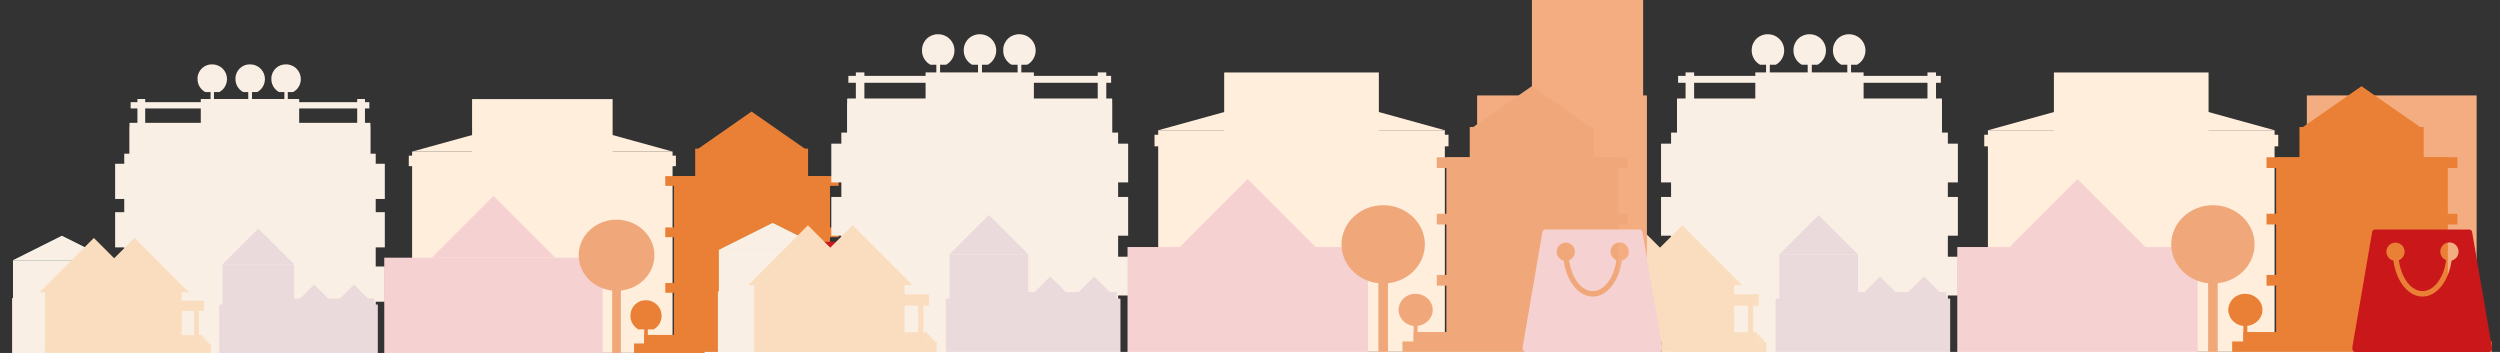 <svg id="Livello_1" data-name="Livello 1" xmlns="http://www.w3.org/2000/svg" xmlns:xlink="http://www.w3.org/1999/xlink" viewBox="0 0 1375.6 200"><rect x="0" y="0" width="1375.6" height="200" fill="#333333" stroke="none"/><defs><style>.cls-1{fill:none;}.cls-2{fill:#faefe4;}.cls-3{fill:#f8e6d6;}.cls-4{clip-path:url(#clip-path);}.cls-5{clip-path:url(#clip-path-2);}.cls-6{clip-path:url(#clip-path-3);}.cls-7{clip-path:url(#clip-path-4);}.cls-8{fill:url(#Sfumatura_senza_nome_2);}.cls-9{fill:#f4ad80;}.cls-10{fill:#ffeedc;}.cls-11{fill:#f9ddbe;}.cls-12{fill:#f6d1d2;}.cls-13{fill:#ebdadc;}.cls-14{fill:#e98036;}.cls-15{clip-path:url(#clip-path-5);}.cls-16{fill:#f0a87b;}.cls-17{clip-path:url(#clip-path-6);}.cls-18{fill:#fff;}.cls-19{fill:#c9171a;}.cls-20{clip-path:url(#clip-path-7);}.cls-21{clip-path:url(#clip-path-8);}.cls-22{clip-path:url(#clip-path-9);}.cls-23{clip-path:url(#clip-path-10);}.cls-24{fill:url(#Sfumatura_senza_nome_2-2);}.cls-25{clip-path:url(#clip-path-11);}.cls-26{clip-path:url(#clip-path-12);}.cls-27{clip-path:url(#clip-path-13);}.cls-28{clip-path:url(#clip-path-14);}.cls-29{clip-path:url(#clip-path-15);}.cls-30{clip-path:url(#clip-path-16);}.cls-31{fill:url(#Sfumatura_senza_nome_2-3);}.cls-32{clip-path:url(#clip-path-17);}.cls-33{clip-path:url(#clip-path-18);}</style><clipPath id="clip-path" transform="translate(-1412 -1766.05)"><path class="cls-1" d="M2375.87,1793.28a8.94,8.94,0,1,0,8.92-8.38,8.66,8.66,0,0,0-8.92,8.38"/></clipPath><clipPath id="clip-path-2" transform="translate(-1412 -1766.05)"><path class="cls-1" d="M2398.85,1793.28a8.94,8.94,0,1,0,8.92-8.38,8.66,8.66,0,0,0-8.92,8.38"/></clipPath><clipPath id="clip-path-3" transform="translate(-1412 -1766.05)"><path class="cls-1" d="M2420.58,1793.28a8.94,8.94,0,1,0,8.92-8.38,8.66,8.66,0,0,0-8.92,8.38"/></clipPath><clipPath id="clip-path-4" transform="translate(-1412 -1766.05)"><polygon class="cls-1" points="2264.11 1903.57 2323.32 1903.57 2293.72 1888.76 2264.11 1903.57"/></clipPath><linearGradient id="Sfumatura_senza_nome_2" x1="3087.14" y1="4295.71" x2="3087.81" y2="4295.71" gradientTransform="matrix(0, 267.02, 267.02, 0, -1146163.75, -824361.33)" gradientUnits="userSpaceOnUse"><stop offset="0" stop-color="#c2e0db"/><stop offset="1" stop-color="#b9dbd3"/></linearGradient><clipPath id="clip-path-5" transform="translate(-1412 -1766.05)"><path class="cls-1" d="M2606.69,1900.51c0,11.88,10.26,21.53,22.94,21.53s22.94-9.66,22.94-21.53-10.3-21.55-22.94-21.55-22.94,9.63-22.94,21.55"/></clipPath><clipPath id="clip-path-6" transform="translate(-1412 -1766.05)"><path class="cls-1" d="M2638.06,1936.57a9.13,9.13,0,0,0,9.4,8.83c5.19,0,9.42-4,9.42-8.83s-4.23-8.84-9.42-8.84a9.12,9.12,0,0,0-9.4,8.84"/></clipPath><clipPath id="clip-path-7" transform="translate(-1412 -1766.05)"><path class="cls-1" d="M1520.69,1809.08a8.12,8.12,0,1,0,8.1-7.62,7.87,7.87,0,0,0-8.1,7.62"/></clipPath><clipPath id="clip-path-8" transform="translate(-1412 -1766.05)"><path class="cls-1" d="M1541.56,1809.08a8.12,8.12,0,1,0,8.11-7.62,7.87,7.87,0,0,0-8.11,7.62"/></clipPath><clipPath id="clip-path-9" transform="translate(-1412 -1766.05)"><path class="cls-1" d="M1561.31,1809.08a8.12,8.12,0,1,0,8.1-7.62,7.87,7.87,0,0,0-8.1,7.62"/></clipPath><clipPath id="clip-path-10" transform="translate(-1412 -1766.05)"><polygon class="cls-1" points="1419.15 1909.29 1472.95 1909.29 1446.05 1895.83 1419.15 1909.29"/></clipPath><linearGradient id="Sfumatura_senza_nome_2-2" x1="3087.21" y1="4292.53" x2="3087.83" y2="4292.53" xlink:href="#Sfumatura_senza_nome_2"/><clipPath id="clip-path-11" transform="translate(-1412 -1766.05)"><path class="cls-1" d="M1730.41,1906.5c0,10.79,9.32,19.56,20.84,19.56s20.84-8.77,20.84-19.56-9.35-19.58-20.84-19.58-20.84,8.75-20.84,19.58"/></clipPath><clipPath id="clip-path-12" transform="translate(-1412 -1766.05)"><path class="cls-1" d="M1758.91,1939.27a8.57,8.57,0,1,0,8.54-8,8.29,8.29,0,0,0-8.54,8"/></clipPath><clipPath id="clip-path-13" transform="translate(-1412 -1766.05)"><path class="cls-1" d="M1919.33,1793.28a8.94,8.94,0,1,0,8.92-8.38,8.66,8.66,0,0,0-8.92,8.38"/></clipPath><clipPath id="clip-path-14" transform="translate(-1412 -1766.05)"><path class="cls-1" d="M1942.3,1793.28a8.94,8.94,0,1,0,8.92-8.38,8.66,8.66,0,0,0-8.92,8.38"/></clipPath><clipPath id="clip-path-15" transform="translate(-1412 -1766.05)"><path class="cls-1" d="M1964,1793.28a8.94,8.94,0,1,0,8.92-8.38,8.66,8.66,0,0,0-8.92,8.38"/></clipPath><clipPath id="clip-path-16" transform="translate(-1412 -1766.05)"><polygon class="cls-1" points="1807.57 1903.57 1866.78 1903.57 1837.17 1888.76 1807.57 1903.57"/></clipPath><linearGradient id="Sfumatura_senza_nome_2-3" x1="3087.14" y1="4294" x2="3087.81" y2="4294" xlink:href="#Sfumatura_senza_nome_2"/><clipPath id="clip-path-17" transform="translate(-1412 -1766.05)"><path class="cls-1" d="M2150.15,1900.51c0,11.88,10.26,21.53,22.94,21.53s22.94-9.66,22.94-21.53-10.3-21.55-22.94-21.55-22.94,9.63-22.94,21.55"/></clipPath><clipPath id="clip-path-18" transform="translate(-1412 -1766.05)"><path class="cls-1" d="M2181.52,1936.57a9.13,9.13,0,0,0,9.4,8.83c5.19,0,9.42-4,9.42-8.83s-4.23-8.84-9.42-8.84a9.12,9.12,0,0,0-9.4,8.84"/></clipPath></defs><title>Pass shopping consumer-footer</title><rect class="cls-2" x="919.49" y="72.96" width="152.29" height="102.8"/><rect class="cls-2" x="913.97" y="79.05" width="163.33" height="21.32"/><rect class="cls-2" x="965.84" y="39.84" width="59.59" height="17.52"/><rect class="cls-2" x="927.47" y="39.84" width="4.7" height="17.52"/><rect class="cls-2" x="1060.57" y="39.84" width="4.7" height="17.52"/><rect class="cls-2" x="923.35" y="41.75" width="144.57" height="3.8"/><rect class="cls-2" x="913.97" y="108.37" width="163.33" height="21.32"/><rect class="cls-2" x="913.97" y="141.26" width="163.33" height="21.33"/><rect class="cls-3" x="922.8" y="54.31" width="145.67" height="21.31"/><rect class="cls-2" x="922.8" y="54.31" width="145.67" height="21.31"/><rect class="cls-2" x="922.8" y="56.59" width="145.67" height="21.32"/><g class="cls-4"><rect class="cls-2" x="963.87" y="18.85" width="17.84" height="16.76"/></g><rect class="cls-2" x="971.76" y="30.61" width="2.06" height="15.48"/><g class="cls-5"><rect class="cls-2" x="986.85" y="18.85" width="17.85" height="16.76"/></g><rect class="cls-2" x="994.74" y="30.61" width="2.05" height="15.48"/><rect class="cls-2" x="994.74" y="30.61" width="2.05" height="15.48"/><g class="cls-6"><rect class="cls-2" x="1008.58" y="18.85" width="17.85" height="16.76"/></g><rect class="cls-2" x="1016.47" y="30.61" width="2.05" height="15.48"/><rect class="cls-2" x="852.11" y="137.53" width="59.21" height="24.91"/><g class="cls-7"><rect class="cls-8" x="852.11" y="122.71" width="59.21" height="14.81"/></g><polygon class="cls-2" points="852.07 137.54 911.28 137.54 881.67 122.73 852.07 137.54"/><rect class="cls-2" x="851.57" y="160.41" width="171.66" height="34.82"/><rect class="cls-9" x="1269.32" y="52.52" width="93.43" height="145.3"/><rect class="cls-10" x="1130.14" y="39.88" width="85.1" height="68.4"/><rect class="cls-10" x="1093.83" y="71.67" width="157.73" height="121.91"/><rect class="cls-10" x="1091.81" y="74.15" width="161.76" height="6.37"/><polygon class="cls-10" points="1093.83 71.67 1251.56 71.67 1172.69 49.91 1093.83 71.67"/><rect class="cls-11" x="871.53" y="155.74" width="65.84" height="33.3"/><polygon class="cls-11" points="868.17 156.89 934.01 156.89 901.09 123.97 868.17 156.89"/><rect class="cls-11" x="888.41" y="155.74" width="65.84" height="33.3"/><rect class="cls-11" x="888.41" y="188.48" width="83.5" height="8.68"/><rect class="cls-11" x="871.54" y="188.48" width="83.5" height="8.68"/><rect class="cls-11" x="880.32" y="184.51" width="83.5" height="8.68"/><rect class="cls-11" x="963.25" y="188.09" width="8.68" height="1.31"/><rect class="cls-11" x="961.97" y="186.78" width="8.68" height="1.32"/><rect class="cls-11" x="960.69" y="185.47" width="8.68" height="1.31"/><rect class="cls-11" x="951.13" y="184.17" width="16.96" height="1.31"/><rect class="cls-11" x="952.06" y="182.86" width="14.75" height="1.39"/><polygon class="cls-11" points="892.78 156.89 958.62 156.89 925.7 123.97 892.78 156.89"/><rect class="cls-11" x="961.78" y="163.1" width="2.84" height="26.31"/><rect class="cls-11" x="953.79" y="161.97" width="13.9" height="6.2"/><rect class="cls-12" x="1076.97" y="135.93" width="132.28" height="58.43"/><polygon class="cls-12" points="1105.72 135.93 1180.49 135.93 1143.11 98.55 1105.72 135.93"/><rect class="cls-13" x="979.03" y="139.95" width="43.33" height="58.66"/><rect class="cls-13" x="1016.24" y="160.69" width="54.73" height="37.91"/><polygon class="cls-13" points="979.03 139.95 1022.35 139.95 1000.69 118.29 979.03 139.95"/><rect class="cls-13" x="1047.72" y="164.3" width="25.34" height="34.31"/><rect class="cls-13" x="976.99" y="164.3" width="25.33" height="34.31"/><polygon class="cls-13" points="1045.96 164.79 1071.3 164.79 1058.63 152.12 1045.96 164.79"/><polygon class="cls-13" points="1021.81 164.79 1047.15 164.79 1034.47 152.12 1021.81 164.79"/><rect class="cls-14" x="1265.27" y="69.9" width="68.35" height="128.71"/><polygon class="cls-14" points="1265.22 71.25 1333.57 71.25 1299.39 47.43 1265.22 71.25"/><rect class="cls-14" x="1228.24" y="187.88" width="142.82" height="10.73"/><rect class="cls-14" x="1234.37" y="182.7" width="130.56" height="10.72"/><rect class="cls-14" x="1252.42" y="86.54" width="94.48" height="107.48"/><rect class="cls-14" x="1247.14" y="86.54" width="105.03" height="5.89"/><rect class="cls-14" x="1247.14" y="117.62" width="105.03" height="5.89"/><rect class="cls-14" x="1247.14" y="151.29" width="105.03" height="5.89"/><g class="cls-15"><rect class="cls-16" x="1194.69" y="112.92" width="45.88" height="43.08"/></g><rect class="cls-16" x="1214.99" y="143.15" width="5.28" height="55.21"/><g class="cls-17"><rect class="cls-14" x="1226.06" y="161.69" width="18.82" height="17.67"/></g><rect class="cls-14" x="1234.39" y="174.09" width="2.17" height="16.32"/><rect class="cls-18" x="844.24" y="193.64" width="531.36" height="6.36"/><path class="cls-19" d="M2764.81,1904.44a5.1,5.1,0,0,1-3.86,5c-1.53,11.27-8.11,19.78-16,19.78s-14.46-8.51-16-19.78a5,5,0,1,1,3-.22c1.34,9.69,6.67,17,13,17s11.69-7.27,13-17a5.13,5.13,0,0,1-3.18-4.77,5,5,0,1,1,10,0m18.34,52.38-10.79-62.76a1.77,1.77,0,0,0-1.43-1.71h-52.27a1.77,1.77,0,0,0-1.43,1.71l-10.79,62.76a3.37,3.37,0,0,0,.25,2,1.4,1.4,0,0,0,1.17.9h73.86a1.4,1.4,0,0,0,1.17-.9,3.37,3.37,0,0,0,.26-2" transform="translate(-1412 -1766.05)"/><rect class="cls-2" x="68.36" y="84.57" width="138.37" height="93.4"/><rect class="cls-2" x="63.35" y="90.11" width="148.39" height="19.37"/><rect class="cls-2" x="110.48" y="54.48" width="54.14" height="15.92"/><rect class="cls-2" x="75.62" y="54.48" width="4.27" height="15.92"/><rect class="cls-2" x="196.55" y="54.48" width="4.27" height="15.92"/><rect class="cls-2" x="71.88" y="56.22" width="131.35" height="3.45"/><rect class="cls-2" x="63.35" y="116.75" width="148.39" height="19.37"/><rect class="cls-2" x="63.35" y="146.63" width="148.39" height="19.38"/><rect class="cls-3" x="71.37" y="67.63" width="132.35" height="19.36"/><rect class="cls-2" x="71.37" y="67.63" width="132.35" height="19.36"/><rect class="cls-2" x="71.37" y="69.7" width="132.35" height="19.37"/><g class="cls-20"><rect class="cls-2" x="108.69" y="35.42" width="16.21" height="15.23"/></g><rect class="cls-2" x="115.86" y="46.1" width="1.87" height="14.07"/><g class="cls-21"><rect class="cls-2" x="129.57" y="35.42" width="16.22" height="15.23"/></g><rect class="cls-2" x="136.74" y="46.1" width="1.86" height="14.07"/><rect class="cls-2" x="136.74" y="46.1" width="1.86" height="14.07"/><g class="cls-22"><rect class="cls-2" x="149.31" y="35.42" width="16.22" height="15.23"/></g><rect class="cls-2" x="156.48" y="46.1" width="1.87" height="14.07"/><rect class="cls-2" x="7.15" y="143.24" width="53.8" height="22.64"/><g class="cls-23"><rect class="cls-24" x="7.15" y="129.78" width="53.8" height="13.46"/></g><polygon class="cls-2" points="7.11 143.25 60.91 143.25 34.01 129.8 7.11 143.25"/><rect class="cls-2" x="6.66" y="164.03" width="155.96" height="31.63"/><rect class="cls-10" x="259.76" y="54.52" width="77.32" height="62.14"/><rect class="cls-10" x="226.76" y="83.4" width="143.31" height="110.76"/><rect class="cls-10" x="224.93" y="85.65" width="146.97" height="5.78"/><polygon class="cls-10" points="226.76 83.41 370.07 83.41 298.42 63.63 226.76 83.41"/><rect class="cls-11" x="24.79" y="159.79" width="59.82" height="30.26"/><polygon class="cls-11" points="21.74 160.83 81.56 160.83 51.65 130.93 21.74 160.83"/><rect class="cls-11" x="40.13" y="159.79" width="59.82" height="30.26"/><rect class="cls-11" x="40.13" y="189.53" width="75.86" height="7.88"/><rect class="cls-11" x="24.8" y="189.53" width="75.86" height="7.88"/><rect class="cls-11" x="32.78" y="185.93" width="75.86" height="7.88"/><rect class="cls-11" x="108.13" y="189.18" width="7.89" height="1.19"/><rect class="cls-11" x="106.97" y="187.99" width="7.89" height="1.2"/><rect class="cls-11" x="105.8" y="186.8" width="7.88" height="1.19"/><rect class="cls-11" x="97.12" y="185.61" width="15.41" height="1.19"/><rect class="cls-11" x="97.96" y="184.43" width="13.4" height="1.26"/><polygon class="cls-11" points="44.1 160.83 103.92 160.83 74 130.93 44.1 160.83"/><rect class="cls-11" x="106.79" y="166.48" width="2.58" height="23.91"/><rect class="cls-11" x="99.53" y="165.45" width="12.63" height="5.63"/><rect class="cls-12" x="211.44" y="141.79" width="120.18" height="53.08"/><polygon class="cls-12" points="237.57 141.79 305.5 141.79 271.54 107.82 237.57 141.79"/><rect class="cls-13" x="122.46" y="145.44" width="39.36" height="53.3"/><rect class="cls-13" x="156.27" y="164.29" width="49.73" height="34.45"/><polygon class="cls-13" points="122.46 145.44 161.82 145.44 142.14 125.76 122.46 145.44"/><rect class="cls-13" x="184.87" y="167.57" width="23.02" height="31.17"/><rect class="cls-13" x="120.61" y="167.57" width="23.02" height="31.17"/><polygon class="cls-13" points="183.28 168.01 206.3 168.01 194.79 156.5 183.28 168.01"/><polygon class="cls-13" points="161.33 168.01 184.35 168.01 172.84 156.5 161.33 168.01"/><rect class="cls-14" x="382.53" y="81.79" width="62.1" height="116.94"/><polygon class="cls-14" points="382.49 83.02 444.58 83.02 413.53 61.38 382.49 83.02"/><rect class="cls-14" x="348.88" y="188.99" width="129.76" height="9.75"/><rect class="cls-14" x="354.45" y="184.28" width="118.62" height="9.74"/><rect class="cls-14" x="370.85" y="96.91" width="85.84" height="97.65"/><rect class="cls-14" x="366.05" y="96.91" width="95.42" height="5.35"/><rect class="cls-14" x="366.05" y="125.15" width="95.42" height="5.35"/><rect class="cls-14" x="366.05" y="155.74" width="95.42" height="5.35"/><g class="cls-25"><rect class="cls-16" x="318.41" y="120.88" width="41.68" height="39.14"/></g><rect class="cls-16" x="336.84" y="148.35" width="4.8" height="50.16"/><g class="cls-26"><rect class="cls-14" x="346.91" y="165.19" width="17.1" height="16.06"/></g><rect class="cls-14" x="354.47" y="176.46" width="1.97" height="14.83"/><rect class="cls-18" y="194.22" width="482.77" height="5.78"/><path class="cls-19" d="M1874.06,1910.07a4.64,4.64,0,0,1-3.51,4.53c-1.39,10.24-7.37,18-14.53,18s-13.14-7.73-14.53-18a4.55,4.55,0,1,1,2.69-.2c1.22,8.81,6.06,15.42,11.84,15.42s10.62-6.61,11.84-15.42a4.66,4.66,0,0,1-2.89-4.33,4.55,4.55,0,1,1,9.09,0m16.66,47.59-9.81-57a1.61,1.61,0,0,0-1.3-1.55h-47.49a1.61,1.61,0,0,0-1.3,1.55l-9.81,57a3.06,3.06,0,0,0,.23,1.81,1.27,1.27,0,0,0,1.07.82h67.1a1.27,1.27,0,0,0,1.07-.82,3.06,3.06,0,0,0,.23-1.81" transform="translate(-1412 -1766.05)"/><rect class="cls-2" x="462.94" y="72.96" width="152.29" height="102.8"/><rect class="cls-2" x="457.42" y="79.05" width="163.33" height="21.32"/><rect class="cls-2" x="509.29" y="39.84" width="59.59" height="17.52"/><rect class="cls-2" x="470.92" y="39.84" width="4.7" height="17.52"/><rect class="cls-2" x="604.02" y="39.84" width="4.7" height="17.52"/><rect class="cls-2" x="466.81" y="41.75" width="144.57" height="3.8"/><rect class="cls-2" x="457.42" y="108.37" width="163.33" height="21.32"/><rect class="cls-2" x="457.42" y="141.26" width="163.33" height="21.33"/><rect class="cls-3" x="466.25" y="54.31" width="145.67" height="21.31"/><rect class="cls-2" x="466.25" y="54.31" width="145.67" height="21.31"/><rect class="cls-2" x="466.25" y="56.59" width="145.67" height="21.32"/><g class="cls-27"><rect class="cls-2" x="507.33" y="18.85" width="17.84" height="16.76"/></g><rect class="cls-2" x="515.21" y="30.61" width="2.06" height="15.48"/><g class="cls-28"><rect class="cls-2" x="530.3" y="18.85" width="17.85" height="16.76"/></g><rect class="cls-2" x="538.2" y="30.61" width="2.05" height="15.48"/><rect class="cls-2" x="538.2" y="30.61" width="2.05" height="15.48"/><g class="cls-29"><rect class="cls-2" x="552.03" y="18.85" width="17.85" height="16.76"/></g><rect class="cls-2" x="559.93" y="30.61" width="2.05" height="15.48"/><rect class="cls-2" x="395.56" y="137.53" width="59.21" height="24.91"/><g class="cls-30"><rect class="cls-31" x="395.56" y="122.71" width="59.21" height="14.81"/></g><polygon class="cls-2" points="395.52 137.54 454.74 137.54 425.13 122.73 395.52 137.54"/><rect class="cls-2" x="395.02" y="160.41" width="171.66" height="34.82"/><rect class="cls-9" x="842.93" width="61.2" height="197.82"/><rect class="cls-9" x="812.77" y="52.52" width="93.43" height="145.3"/><rect class="cls-10" x="673.6" y="39.88" width="85.1" height="68.4"/><rect class="cls-10" x="637.28" y="71.67" width="157.73" height="121.91"/><rect class="cls-10" x="635.27" y="74.15" width="161.76" height="6.37"/><polygon class="cls-10" points="637.28 71.67 795.01 71.67 716.15 49.91 637.28 71.67"/><rect class="cls-11" x="414.98" y="155.74" width="65.84" height="33.3"/><polygon class="cls-11" points="411.62 156.89 477.46 156.89 444.54 123.97 411.62 156.89"/><rect class="cls-11" x="431.86" y="155.74" width="65.84" height="33.3"/><rect class="cls-11" x="431.86" y="188.48" width="83.5" height="8.68"/><rect class="cls-11" x="415" y="188.48" width="83.5" height="8.68"/><rect class="cls-11" x="423.77" y="184.51" width="83.5" height="8.68"/><rect class="cls-11" x="506.71" y="188.09" width="8.68" height="1.31"/><rect class="cls-11" x="505.43" y="186.78" width="8.68" height="1.32"/><rect class="cls-11" x="504.15" y="185.47" width="8.68" height="1.31"/><rect class="cls-11" x="494.59" y="184.17" width="16.96" height="1.31"/><rect class="cls-11" x="495.51" y="182.86" width="14.75" height="1.39"/><polygon class="cls-11" points="436.23 156.89 502.07 156.89 469.15 123.97 436.23 156.89"/><rect class="cls-11" x="505.24" y="163.1" width="2.84" height="26.31"/><rect class="cls-11" x="497.24" y="161.97" width="13.9" height="6.2"/><rect class="cls-12" x="620.42" y="135.93" width="132.28" height="58.43"/><polygon class="cls-12" points="649.18 135.93 723.94 135.93 686.56 98.55 649.18 135.93"/><rect class="cls-13" x="522.48" y="139.95" width="43.33" height="58.66"/><rect class="cls-13" x="559.7" y="160.69" width="54.73" height="37.91"/><polygon class="cls-13" points="522.48 139.95 565.81 139.95 544.14 118.29 522.48 139.95"/><rect class="cls-13" x="591.18" y="164.3" width="25.34" height="34.31"/><rect class="cls-13" x="520.44" y="164.3" width="25.33" height="34.31"/><polygon class="cls-13" points="589.42 164.79 614.76 164.79 602.09 152.12 589.42 164.79"/><polygon class="cls-13" points="565.26 164.79 590.6 164.79 577.93 152.12 565.26 164.79"/><rect class="cls-16" x="808.72" y="69.9" width="68.35" height="128.71"/><polygon class="cls-16" points="808.68 71.25 877.02 71.25 842.85 47.43 808.68 71.25"/><rect class="cls-16" x="771.69" y="187.88" width="142.82" height="10.73"/><rect class="cls-16" x="777.82" y="182.7" width="130.56" height="10.72"/><rect class="cls-16" x="795.87" y="86.54" width="94.48" height="107.48"/><rect class="cls-16" x="790.59" y="86.54" width="105.03" height="5.89"/><rect class="cls-16" x="790.59" y="117.62" width="105.03" height="5.89"/><rect class="cls-16" x="790.59" y="151.29" width="105.03" height="5.89"/><g class="cls-32"><rect class="cls-16" x="738.15" y="112.92" width="45.88" height="43.08"/></g><rect class="cls-16" x="758.44" y="143.15" width="5.28" height="55.21"/><g class="cls-33"><rect class="cls-16" x="769.52" y="161.69" width="18.82" height="17.67"/></g><rect class="cls-16" x="777.84" y="174.09" width="2.17" height="16.32"/><rect class="cls-18" x="387.7" y="193.64" width="531.36" height="6.36"/><path class="cls-12" d="M2308.26,1904.44a5.1,5.1,0,0,1-3.86,5c-1.53,11.27-8.11,19.78-16,19.78s-14.46-8.51-16-19.78a5,5,0,1,1,3-.22c1.34,9.69,6.67,17,13,17s11.69-7.27,13-17a5.13,5.13,0,0,1-3.18-4.77,5,5,0,1,1,10,0m18.34,52.38-10.79-62.76a1.77,1.77,0,0,0-1.43-1.71h-52.27a1.77,1.77,0,0,0-1.43,1.71l-10.79,62.76a3.37,3.37,0,0,0,.25,2,1.4,1.4,0,0,0,1.17.9h73.86a1.4,1.4,0,0,0,1.17-.9,3.37,3.37,0,0,0,.26-2" transform="translate(-1412 -1766.05)"/></svg>